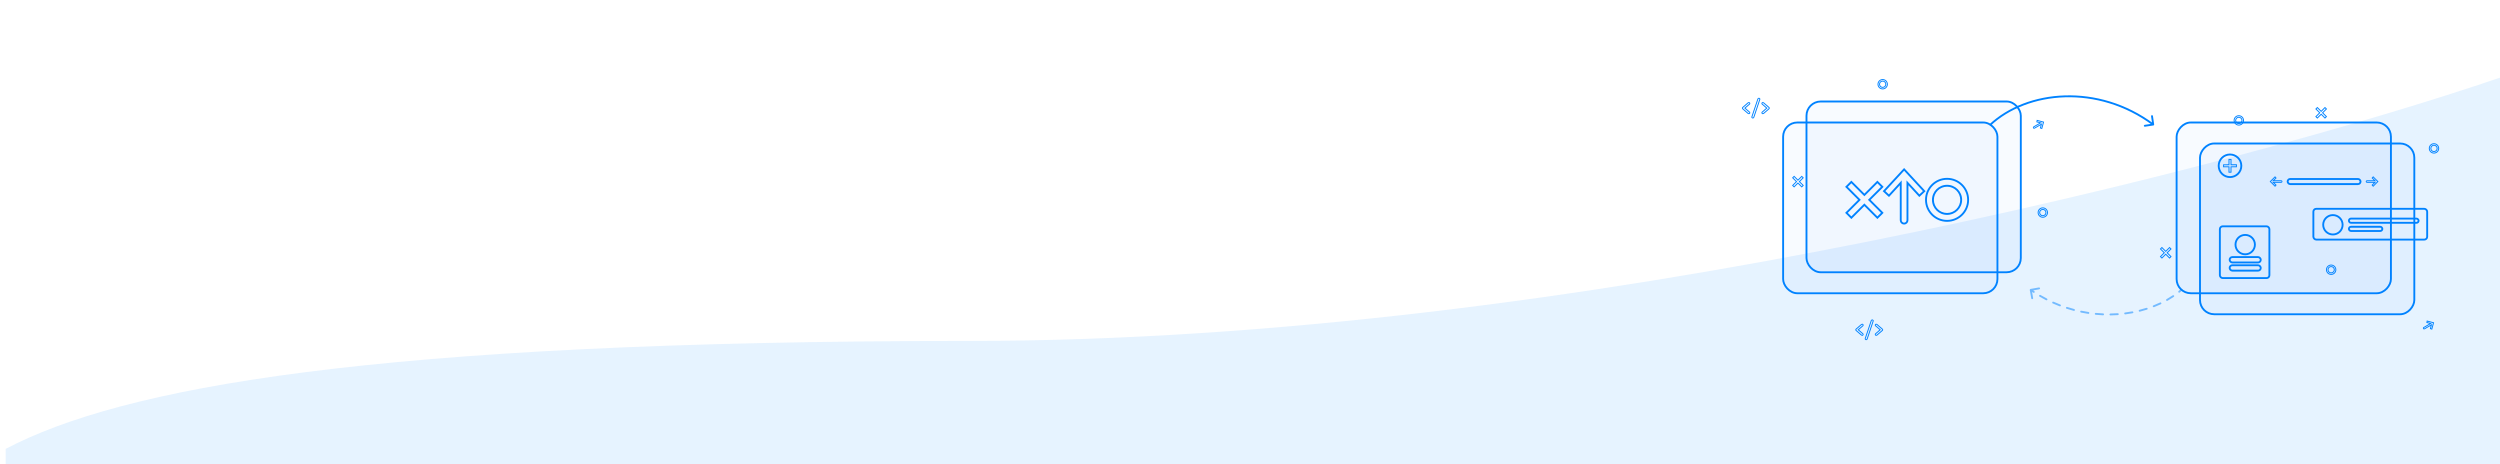 <svg width="1320" height="245" viewBox="0 0 1320 245" fill="none" xmlns="http://www.w3.org/2000/svg">
<path d="M512.575 180C194.39 180 64.005 205 3 237V245H1320V41C1184.03 87.333 830.76 180 512.575 180Z" fill="#0082FF" fill-opacity="0.1"/>
<rect x="953.825" y="53.587" width="113.161" height="90.164" rx="7.5" fill="#0082FF" fill-opacity="0.03" stroke="#0082FF"/>
<rect x="941.488" y="64.675" width="113.161" height="90.164" rx="7.5" fill="#0082FF" fill-opacity="0.03" stroke="#0082FF"/>
<path d="M993.855 98.652L991.263 96.064L984.389 102.926L977.515 96.064L974.922 98.652L981.795 105.514L974.922 112.376L977.515 114.964L984.389 108.102L991.263 114.964L993.855 112.376L986.981 105.514L993.855 98.652Z" stroke="#0082FF"/>
<path d="M952.086 97.91L951.325 98.669L949.309 96.657L947.293 98.669L946.532 97.91L948.548 95.897L946.532 93.885L947.293 93.126L949.309 95.138L951.325 93.126L952.086 93.885L950.07 95.897L952.086 97.91Z" stroke="#0082FF" stroke-width="0.5"/>
<path d="M1028.05 93.914C1021.64 93.914 1016.43 99.106 1016.43 105.514H1017.43C1017.43 99.66 1022.19 94.914 1028.05 94.914V93.914ZM1039.67 105.514C1039.67 99.106 1034.47 93.914 1028.05 93.914V94.914C1033.92 94.914 1038.67 99.66 1038.67 105.514H1039.67ZM1028.05 117.115C1034.47 117.115 1039.67 111.923 1039.67 105.514H1038.67C1038.67 111.369 1033.92 116.115 1028.05 116.115V117.115ZM1016.43 105.514C1016.43 111.923 1021.64 117.115 1028.05 117.115V116.115C1022.19 116.115 1017.43 111.369 1017.43 105.514H1016.43ZM1028.05 98.576C1031.88 98.576 1035 101.69 1035 105.515H1036C1036 101.136 1032.43 97.576 1028.05 97.576V98.576ZM1021.09 105.515C1021.09 101.69 1024.21 98.576 1028.05 98.576V97.576C1023.66 97.576 1020.09 101.136 1020.09 105.515H1021.09ZM1028.05 112.456C1024.21 112.456 1021.09 109.341 1021.09 105.515H1020.09C1020.09 109.895 1023.66 113.456 1028.05 113.456V112.456ZM1035 105.515C1035 109.341 1031.88 112.456 1028.05 112.456V113.456C1032.43 113.456 1036 109.895 1036 105.515H1035Z" fill="#0082FF"/>
<path d="M994.054 41.75C992.546 41.75 991.322 42.971 991.322 44.477H991.822C991.822 43.248 992.821 42.25 994.054 42.25V41.75ZM996.785 44.477C996.785 42.971 995.562 41.75 994.054 41.75V42.25C995.287 42.25 996.285 43.248 996.285 44.477H996.785ZM994.054 47.204C995.562 47.204 996.785 45.984 996.785 44.477H996.285C996.285 45.707 995.287 46.704 994.054 46.704V47.204ZM991.322 44.477C991.322 45.984 992.546 47.204 994.054 47.204V46.704C992.821 46.704 991.822 45.707 991.822 44.477H991.322ZM994.052 43.067C994.832 43.067 995.465 43.7 995.465 44.477H995.965C995.965 43.423 995.107 42.567 994.052 42.567V43.067ZM992.639 44.477C992.639 43.7 993.273 43.067 994.052 43.067V42.567C992.997 42.567 992.139 43.423 992.139 44.477H992.639ZM994.052 45.888C993.273 45.888 992.639 45.254 992.639 44.477H992.139C992.139 45.531 992.997 46.388 994.052 46.388V45.888ZM995.465 44.477C995.465 45.254 994.832 45.888 994.052 45.888V46.388C995.107 46.388 995.965 45.531 995.965 44.477H995.465Z" fill="#0082FF"/>
<path d="M1078.6 109.507C1077.09 109.507 1075.87 110.728 1075.87 112.234H1076.37C1076.37 111.005 1077.37 110.007 1078.6 110.007V109.507ZM1081.33 112.234C1081.33 110.728 1080.11 109.507 1078.6 109.507V110.007C1079.84 110.007 1080.83 111.005 1080.83 112.234H1081.33ZM1078.6 114.962C1080.11 114.962 1081.33 113.741 1081.33 112.234H1080.83C1080.83 113.464 1079.84 114.462 1078.6 114.462V114.962ZM1075.87 112.234C1075.87 113.741 1077.09 114.962 1078.6 114.962V114.462C1077.37 114.462 1076.37 113.464 1076.37 112.234H1075.87ZM1078.6 110.824C1079.38 110.824 1080.01 111.457 1080.01 112.234H1080.51C1080.51 111.18 1079.66 110.324 1078.6 110.324V110.824ZM1077.19 112.234C1077.19 111.457 1077.82 110.824 1078.6 110.824V110.324C1077.55 110.324 1076.69 111.18 1076.69 112.234H1077.19ZM1078.6 113.645C1077.82 113.645 1077.19 113.011 1077.19 112.234H1076.69C1076.69 113.288 1077.55 114.145 1078.6 114.145V113.645ZM1080.01 112.234C1080.01 113.011 1079.38 113.645 1078.6 113.645V114.145C1079.66 114.145 1080.51 113.288 1080.51 112.234H1080.01Z" fill="#0082FF"/>
<path d="M1016 100.92L1005.37 89.43L994.762 100.92L997.359 103.335L1003.59 96.537V116.29C1003.59 117.268 1004.39 118.061 1005.37 118.061C1006.35 118.061 1007.14 117.268 1007.14 116.29V96.53L1013.41 103.335L1016 100.92Z" stroke="#0082FF"/>
<path d="M1078.08 67.831L1078.99 64.459L1075.61 63.563L1075.46 64.345L1077.46 64.866L1073.77 66.991C1073.59 67.096 1073.53 67.341 1073.65 67.538C1073.76 67.735 1074 67.809 1074.18 67.704L1077.87 65.578L1077.33 67.569L1078.08 67.831Z" stroke="#0082FF" stroke-width="0.5"/>
<path d="M929.181 52.492L925.988 61.996C925.899 62.242 925.611 62.385 925.322 62.303C925.056 62.221 924.901 61.955 924.99 61.689L928.183 52.185C928.272 51.939 928.56 51.796 928.848 51.878C929.115 51.96 929.27 52.226 929.181 52.492ZM931.177 54.274L934.016 56.732C934.126 56.814 934.193 56.957 934.193 57.08C934.193 57.224 934.126 57.346 934.016 57.449L931.177 59.907C930.955 60.091 930.623 60.091 930.423 59.886C930.223 59.681 930.223 59.374 930.445 59.19L932.862 57.08L930.445 54.991C930.223 54.807 930.223 54.499 930.423 54.295C930.623 54.09 930.955 54.09 931.177 54.274ZM923.726 54.991L921.308 57.08L923.726 59.19C923.947 59.374 923.947 59.681 923.748 59.886C923.548 60.091 923.216 60.091 922.994 59.907L920.155 57.449C920.044 57.346 920 57.224 920 57.08C920 56.957 920.044 56.814 920.155 56.732L922.994 54.274C923.216 54.09 923.548 54.09 923.748 54.295C923.947 54.499 923.947 54.807 923.726 54.991Z" stroke="#0082FF" stroke-width="0.5"/>
<path d="M989.042 169.528L985.848 179.031C985.76 179.277 985.471 179.42 985.183 179.338C984.917 179.257 984.762 178.99 984.851 178.724L988.044 169.22C988.133 168.975 988.421 168.831 988.709 168.913C988.975 168.995 989.131 169.261 989.042 169.528ZM991.038 171.31L993.876 173.767C993.987 173.849 994.054 173.993 994.054 174.116C994.054 174.259 993.987 174.382 993.876 174.484L991.038 176.942C990.816 177.126 990.483 177.126 990.284 176.922C990.084 176.717 990.084 176.41 990.306 176.225L992.723 174.116L990.306 172.026C990.084 171.842 990.084 171.535 990.284 171.33C990.483 171.125 990.816 171.125 991.038 171.31ZM983.586 172.026L981.169 174.116L983.586 176.225C983.808 176.41 983.808 176.717 983.609 176.922C983.409 177.126 983.076 177.126 982.855 176.942L980.016 174.484C979.905 174.382 979.861 174.259 979.861 174.116C979.861 173.993 979.905 173.849 980.016 173.767L982.855 171.31C983.076 171.125 983.409 171.125 983.609 171.33C983.808 171.535 983.808 171.842 983.586 172.026Z" stroke="#0082FF" stroke-width="0.5"/>
<rect x="-0.5" y="0.5" width="113.161" height="90.164" rx="7.5" transform="matrix(-1 0 0 1 1261.91 64.174)" fill="#0082FF" fill-opacity="0.03" stroke="#0082FF"/>
<rect x="-0.5" y="0.5" width="113.161" height="90.164" rx="7.5" transform="matrix(-1 0 0 1 1274.26 75.262)" fill="#0082FF" fill-opacity="0.03" stroke="#0082FF"/>
<path d="M1201.21 98.315L1198.73 95.848L1201.21 93.387L1201.73 93.99L1200.26 95.436L1204.52 95.436C1204.73 95.436 1204.9 95.62 1204.9 95.847C1204.9 96.075 1204.73 96.259 1204.52 96.259L1200.26 96.259L1201.73 97.712L1201.21 98.315Z" stroke="#0082FF" stroke-width="0.5"/>
<rect x="1207.87" y="94.504" width="38.493" height="2.696" rx="1.348" stroke="#0082FF"/>
<path d="M1253.04 98.315L1255.51 95.848L1253.04 93.387L1252.52 93.99L1253.98 95.436L1249.72 95.436C1249.51 95.436 1249.34 95.62 1249.34 95.847C1249.34 96.075 1249.51 96.259 1249.72 96.259L1253.98 96.259L1252.52 97.712L1253.04 98.315Z" stroke="#0082FF" stroke-width="0.5"/>
<path d="M1185.46 134.278C1188.3 134.278 1190.59 131.987 1190.59 129.159C1190.59 126.33 1188.3 124.039 1185.46 124.039C1182.63 124.039 1180.34 126.33 1180.34 129.159C1180.34 131.987 1182.63 134.278 1185.46 134.278Z" stroke="#0082FF"/>
<rect x="1177.25" y="135.742" width="16.427" height="2.848" rx="1.424" stroke="#0082FF"/>
<rect x="1177.25" y="140.054" width="16.427" height="2.848" rx="1.424" stroke="#0082FF"/>
<rect x="1172.09" y="119.495" width="26.152" height="27.335" rx="1.5" stroke="#0082FF"/>
<path d="M1231.77 123.808C1234.6 123.808 1236.9 121.516 1236.9 118.688C1236.9 115.859 1234.6 113.568 1231.77 113.568C1228.94 113.568 1226.64 115.859 1226.64 118.688C1226.64 121.516 1228.94 123.808 1231.77 123.808Z" stroke="#0082FF"/>
<rect x="1240.22" y="115.415" width="36.791" height="2.232" rx="1.116" stroke="#0082FF"/>
<rect x="1240.22" y="119.728" width="17.661" height="2.232" rx="1.116" stroke="#0082FF"/>
<rect x="1221.46" y="110.256" width="60.091" height="16.247" rx="1.5" stroke="#0082FF"/>
<path d="M1183.42 87.535C1183.42 90.83 1180.74 93.503 1177.44 93.503C1174.14 93.503 1171.46 90.83 1171.46 87.535C1171.46 84.24 1174.14 81.568 1177.44 81.568C1180.74 81.568 1183.42 84.24 1183.42 87.535Z" stroke="#0082FF"/>
<path d="M1146.28 135.484L1145.52 136.243L1143.51 134.23L1141.49 136.243L1140.73 135.484L1142.75 133.471L1140.73 131.458L1141.49 130.699L1143.51 132.712L1145.52 130.699L1146.28 131.458L1144.27 133.471L1146.28 135.484Z" stroke="#0082FF" stroke-width="0.5"/>
<path d="M1228.35 61.567L1227.59 62.326L1225.58 60.314L1223.56 62.326L1222.8 61.567L1224.82 59.554L1222.8 57.542L1223.56 56.782L1225.58 58.795L1227.59 56.782L1228.35 57.542L1226.34 59.554L1228.35 61.567Z" stroke="#0082FF" stroke-width="0.5"/>
<path d="M1182.09 60.844C1180.59 60.844 1179.36 62.065 1179.36 63.571H1179.86C1179.86 62.342 1180.86 61.344 1182.09 61.344V60.844ZM1184.83 63.571C1184.83 62.065 1183.6 60.844 1182.09 60.844V61.344C1183.33 61.344 1184.33 62.342 1184.33 63.571H1184.83ZM1182.09 66.299C1183.6 66.299 1184.83 65.078 1184.83 63.571H1184.33C1184.33 64.801 1183.33 65.799 1182.09 65.799V66.299ZM1179.36 63.571C1179.36 65.078 1180.59 66.299 1182.09 66.299V65.799C1180.86 65.799 1179.86 64.801 1179.86 63.571H1179.36ZM1182.09 62.161C1182.87 62.161 1183.51 62.794 1183.51 63.572H1184.01C1184.01 62.517 1183.15 61.661 1182.09 61.661V62.161ZM1180.68 63.572C1180.68 62.794 1181.31 62.161 1182.09 62.161V61.661C1181.04 61.661 1180.18 62.517 1180.18 63.572H1180.68ZM1182.09 64.982C1181.31 64.982 1180.68 64.349 1180.68 63.572H1180.18C1180.18 64.626 1181.04 65.482 1182.09 65.482V64.982ZM1183.51 63.572C1183.51 64.349 1182.87 64.982 1182.09 64.982V65.482C1183.15 65.482 1184.01 64.626 1184.01 63.572H1183.51Z" fill="#0082FF"/>
<path d="M1285.14 75.627C1283.64 75.627 1282.41 76.847 1282.41 78.354H1282.91C1282.91 77.124 1283.91 76.127 1285.14 76.127V75.627ZM1287.88 78.354C1287.88 76.847 1286.65 75.627 1285.14 75.627V76.127C1286.38 76.127 1287.38 77.124 1287.38 78.354H1287.88ZM1285.14 81.081C1286.65 81.081 1287.88 79.861 1287.88 78.354H1287.38C1287.38 79.584 1286.38 80.581 1285.14 80.581V81.081ZM1282.41 78.354C1282.41 79.861 1283.64 81.081 1285.14 81.081V80.581C1283.91 80.581 1282.91 79.584 1282.91 78.354H1282.41ZM1285.14 76.944C1285.92 76.944 1286.56 77.577 1286.56 78.354H1287.06C1287.06 77.3 1286.2 76.444 1285.14 76.444V76.944ZM1283.73 78.354C1283.73 77.577 1284.36 76.944 1285.14 76.944V76.444C1284.09 76.444 1283.23 77.3 1283.23 78.354H1283.73ZM1285.14 79.765C1284.36 79.765 1283.73 79.131 1283.73 78.354H1283.23C1283.23 79.408 1284.09 80.265 1285.14 80.265V79.765ZM1286.56 78.354C1286.56 79.132 1285.92 79.765 1285.14 79.765V80.265C1286.2 80.265 1287.06 79.408 1287.06 78.354H1286.56Z" fill="#0082FF"/>
<path d="M1284 173.777L1284.91 170.405L1281.54 169.51L1281.39 170.291L1283.38 170.812L1279.69 172.937C1279.51 173.043 1279.45 173.287 1279.57 173.484C1279.68 173.681 1279.92 173.755 1280.1 173.65L1283.79 171.524L1283.25 173.515L1284 173.777Z" stroke="#0082FF" stroke-width="0.5"/>
<path d="M1230.84 139.689C1229.34 139.689 1228.11 140.91 1228.11 142.416H1228.61C1228.61 141.187 1229.61 140.189 1230.84 140.189V139.689ZM1233.58 142.416C1233.58 140.91 1232.35 139.689 1230.84 139.689V140.189C1232.08 140.189 1233.08 141.187 1233.08 142.416H1233.58ZM1230.84 145.144C1232.35 145.144 1233.58 143.923 1233.58 142.416H1233.08C1233.08 143.646 1232.08 144.644 1230.84 144.644V145.144ZM1228.11 142.416C1228.11 143.923 1229.34 145.144 1230.84 145.144V144.644C1229.61 144.644 1228.61 143.646 1228.61 142.416H1228.11ZM1230.84 141.006C1231.62 141.006 1232.26 141.639 1232.26 142.416H1232.76C1232.76 141.362 1231.9 140.506 1230.84 140.506V141.006ZM1229.43 142.416C1229.43 141.639 1230.06 141.006 1230.84 141.006V140.506C1229.79 140.506 1228.93 141.362 1228.93 142.416H1229.43ZM1230.84 143.826C1230.06 143.826 1229.43 143.193 1229.43 142.416H1228.93C1228.93 143.47 1229.79 144.326 1230.84 144.326V143.826ZM1232.26 142.416C1232.26 143.193 1231.62 143.826 1230.84 143.826V144.326C1231.9 144.326 1232.76 143.47 1232.76 142.416H1232.26Z" fill="#0082FF"/>
<path d="M1180.83 86.996L1180.82 88.07L1177.98 88.073L1177.97 90.922L1176.9 90.923L1176.9 88.074L1174.05 88.076L1174.05 87.002L1176.9 86.999L1176.9 84.15L1177.98 84.149L1177.98 86.998L1180.83 86.996Z" stroke="#0082FF" stroke-width="0.5"/>
<path d="M1136.98 66.251C1137.26 66.211 1137.44 65.957 1137.4 65.683L1136.75 61.231C1136.71 60.958 1136.45 60.77 1136.18 60.81C1135.91 60.85 1135.72 61.104 1135.76 61.377L1136.34 65.335L1132.38 65.918C1132.11 65.959 1131.92 66.213 1131.96 66.486C1132 66.759 1132.26 66.948 1132.53 66.908L1136.98 66.251ZM1050.99 66.427C1070.54 48.132 1107.68 44.667 1136.61 66.158L1137.21 65.355C1107.93 43.604 1070.24 47.041 1050.31 65.697L1050.99 66.427Z" fill="#0082FF"/>
<path d="M1072.13 152.557C1071.86 152.605 1071.68 152.864 1071.72 153.135L1072.51 157.564C1072.56 157.836 1072.82 158.017 1073.09 157.969C1073.36 157.921 1073.54 157.662 1073.49 157.391L1072.8 153.454L1076.74 152.76C1077.01 152.712 1077.19 152.453 1077.14 152.181C1077.09 151.909 1076.84 151.728 1076.56 151.776L1072.13 152.557ZM1150.29 153.644C1150.08 153.818 1150.04 154.132 1150.22 154.347C1150.39 154.562 1150.71 154.596 1150.92 154.423L1150.29 153.644ZM1147.76 156.754C1147.99 156.6 1148.05 156.289 1147.89 156.06C1147.74 155.832 1147.43 155.772 1147.2 155.926L1147.76 156.754ZM1143.92 157.953C1143.68 158.089 1143.6 158.394 1143.73 158.634C1143.87 158.874 1144.17 158.958 1144.42 158.822L1143.92 157.953ZM1140.93 160.629C1141.18 160.511 1141.29 160.213 1141.17 159.964C1141.05 159.714 1140.75 159.608 1140.5 159.726L1140.93 160.629ZM1136.96 161.252C1136.7 161.353 1136.58 161.642 1136.68 161.899C1136.78 162.156 1137.07 162.283 1137.33 162.183L1136.96 161.252ZM1133.62 163.491C1133.89 163.407 1134.03 163.126 1133.95 162.863C1133.86 162.6 1133.58 162.455 1133.32 162.538L1133.62 163.491ZM1129.61 163.588C1129.34 163.655 1129.18 163.926 1129.24 164.194C1129.31 164.462 1129.58 164.624 1129.85 164.558L1129.61 163.588ZM1126.02 165.392C1126.29 165.341 1126.47 165.08 1126.42 164.809C1126.36 164.538 1126.1 164.359 1125.83 164.409L1126.02 165.392ZM1122.02 165.005C1121.74 165.039 1121.55 165.289 1121.58 165.563C1121.62 165.837 1121.87 166.031 1122.14 165.996L1122.02 165.005ZM1118.24 166.377C1118.51 166.358 1118.72 166.119 1118.7 165.844C1118.68 165.569 1118.44 165.361 1118.17 165.38L1118.24 166.377ZM1114.31 165.538C1114.03 165.541 1113.81 165.768 1113.82 166.044C1113.82 166.32 1114.05 166.541 1114.32 166.537L1114.31 165.538ZM1110.4 166.48C1110.68 166.492 1110.91 166.277 1110.92 166.002C1110.93 165.726 1110.72 165.493 1110.44 165.482L1110.4 166.48ZM1106.59 165.214C1106.31 165.187 1106.07 165.388 1106.04 165.663C1106.02 165.938 1106.22 166.182 1106.49 166.209L1106.59 165.214ZM1102.6 165.725C1102.88 165.767 1103.13 165.579 1103.17 165.306C1103.21 165.033 1103.03 164.779 1102.75 164.737L1102.6 165.725ZM1098.94 164.053C1098.67 163.997 1098.41 164.17 1098.35 164.441C1098.3 164.711 1098.47 164.975 1098.74 165.032L1098.94 164.053ZM1094.93 164.132C1095.2 164.202 1095.47 164.043 1095.54 163.777C1095.61 163.51 1095.45 163.236 1095.18 163.166L1094.93 164.132ZM1091.47 162.076C1091.21 161.991 1090.93 162.135 1090.84 162.397C1090.76 162.66 1090.9 162.941 1091.17 163.026L1091.47 162.076ZM1087.47 161.72C1087.73 161.819 1088.02 161.69 1088.12 161.433C1088.22 161.175 1088.09 160.886 1087.83 160.787L1087.47 161.72ZM1084.26 159.304C1084.01 159.191 1083.71 159.303 1083.6 159.555C1083.49 159.807 1083.6 160.103 1083.85 160.216L1084.26 159.304ZM1080.32 158.517C1080.56 158.643 1080.86 158.547 1080.99 158.302C1081.12 158.056 1081.02 157.755 1080.78 157.629L1080.32 158.517ZM1077.39 155.767C1077.15 155.628 1076.84 155.708 1076.7 155.946C1076.56 156.184 1076.64 156.49 1076.88 156.629L1077.39 155.767ZM1073.55 154.561C1073.78 154.713 1074.1 154.65 1074.25 154.42C1074.4 154.19 1074.34 153.88 1074.11 153.728L1073.55 154.561ZM1151.76 152.407C1151.28 152.829 1150.79 153.241 1150.29 153.644L1150.92 154.423C1151.43 154.01 1151.93 153.588 1152.42 153.157L1151.76 152.407ZM1147.2 155.926C1146.14 156.638 1145.05 157.314 1143.92 157.953L1144.42 158.822C1145.57 158.171 1146.68 157.481 1147.76 156.754L1147.2 155.926ZM1140.5 159.726C1139.35 160.271 1138.17 160.78 1136.96 161.252L1137.33 162.183C1138.55 161.702 1139.76 161.184 1140.93 160.629L1140.5 159.726ZM1133.32 162.538C1132.1 162.924 1130.87 163.274 1129.61 163.588L1129.85 164.558C1131.13 164.239 1132.39 163.883 1133.62 163.491L1133.32 162.538ZM1125.83 164.409C1124.58 164.643 1123.3 164.842 1122.02 165.005L1122.14 165.996C1123.45 165.831 1124.74 165.629 1126.02 165.392L1125.83 164.409ZM1118.17 165.38C1116.89 165.468 1115.61 165.521 1114.31 165.538L1114.32 166.537C1115.64 166.52 1116.94 166.466 1118.24 166.377L1118.17 165.38ZM1110.44 165.482C1109.16 165.428 1107.88 165.339 1106.59 165.214L1106.49 166.209C1107.8 166.335 1109.1 166.425 1110.4 166.48L1110.44 165.482ZM1102.75 164.737C1101.48 164.545 1100.21 164.317 1098.94 164.053L1098.74 165.032C1100.03 165.299 1101.32 165.53 1102.6 165.725L1102.75 164.737ZM1095.18 163.166C1093.94 162.838 1092.71 162.474 1091.47 162.076L1091.17 163.026C1092.42 163.431 1093.67 163.799 1094.93 164.132L1095.18 163.166ZM1087.83 160.787C1086.63 160.328 1085.44 159.833 1084.26 159.304L1083.85 160.216C1085.05 160.753 1086.26 161.254 1087.47 161.72L1087.83 160.787ZM1080.78 157.629C1079.64 157.043 1078.51 156.422 1077.39 155.767L1076.88 156.629C1078.02 157.294 1079.16 157.923 1080.32 158.517L1080.78 157.629ZM1074.11 153.728C1073.57 153.373 1073.03 153.011 1072.5 152.639L1071.93 153.458C1072.47 153.834 1073.01 154.202 1073.55 154.561L1074.11 153.728Z" fill="#0082FF" fill-opacity="0.5"/>
</svg>
